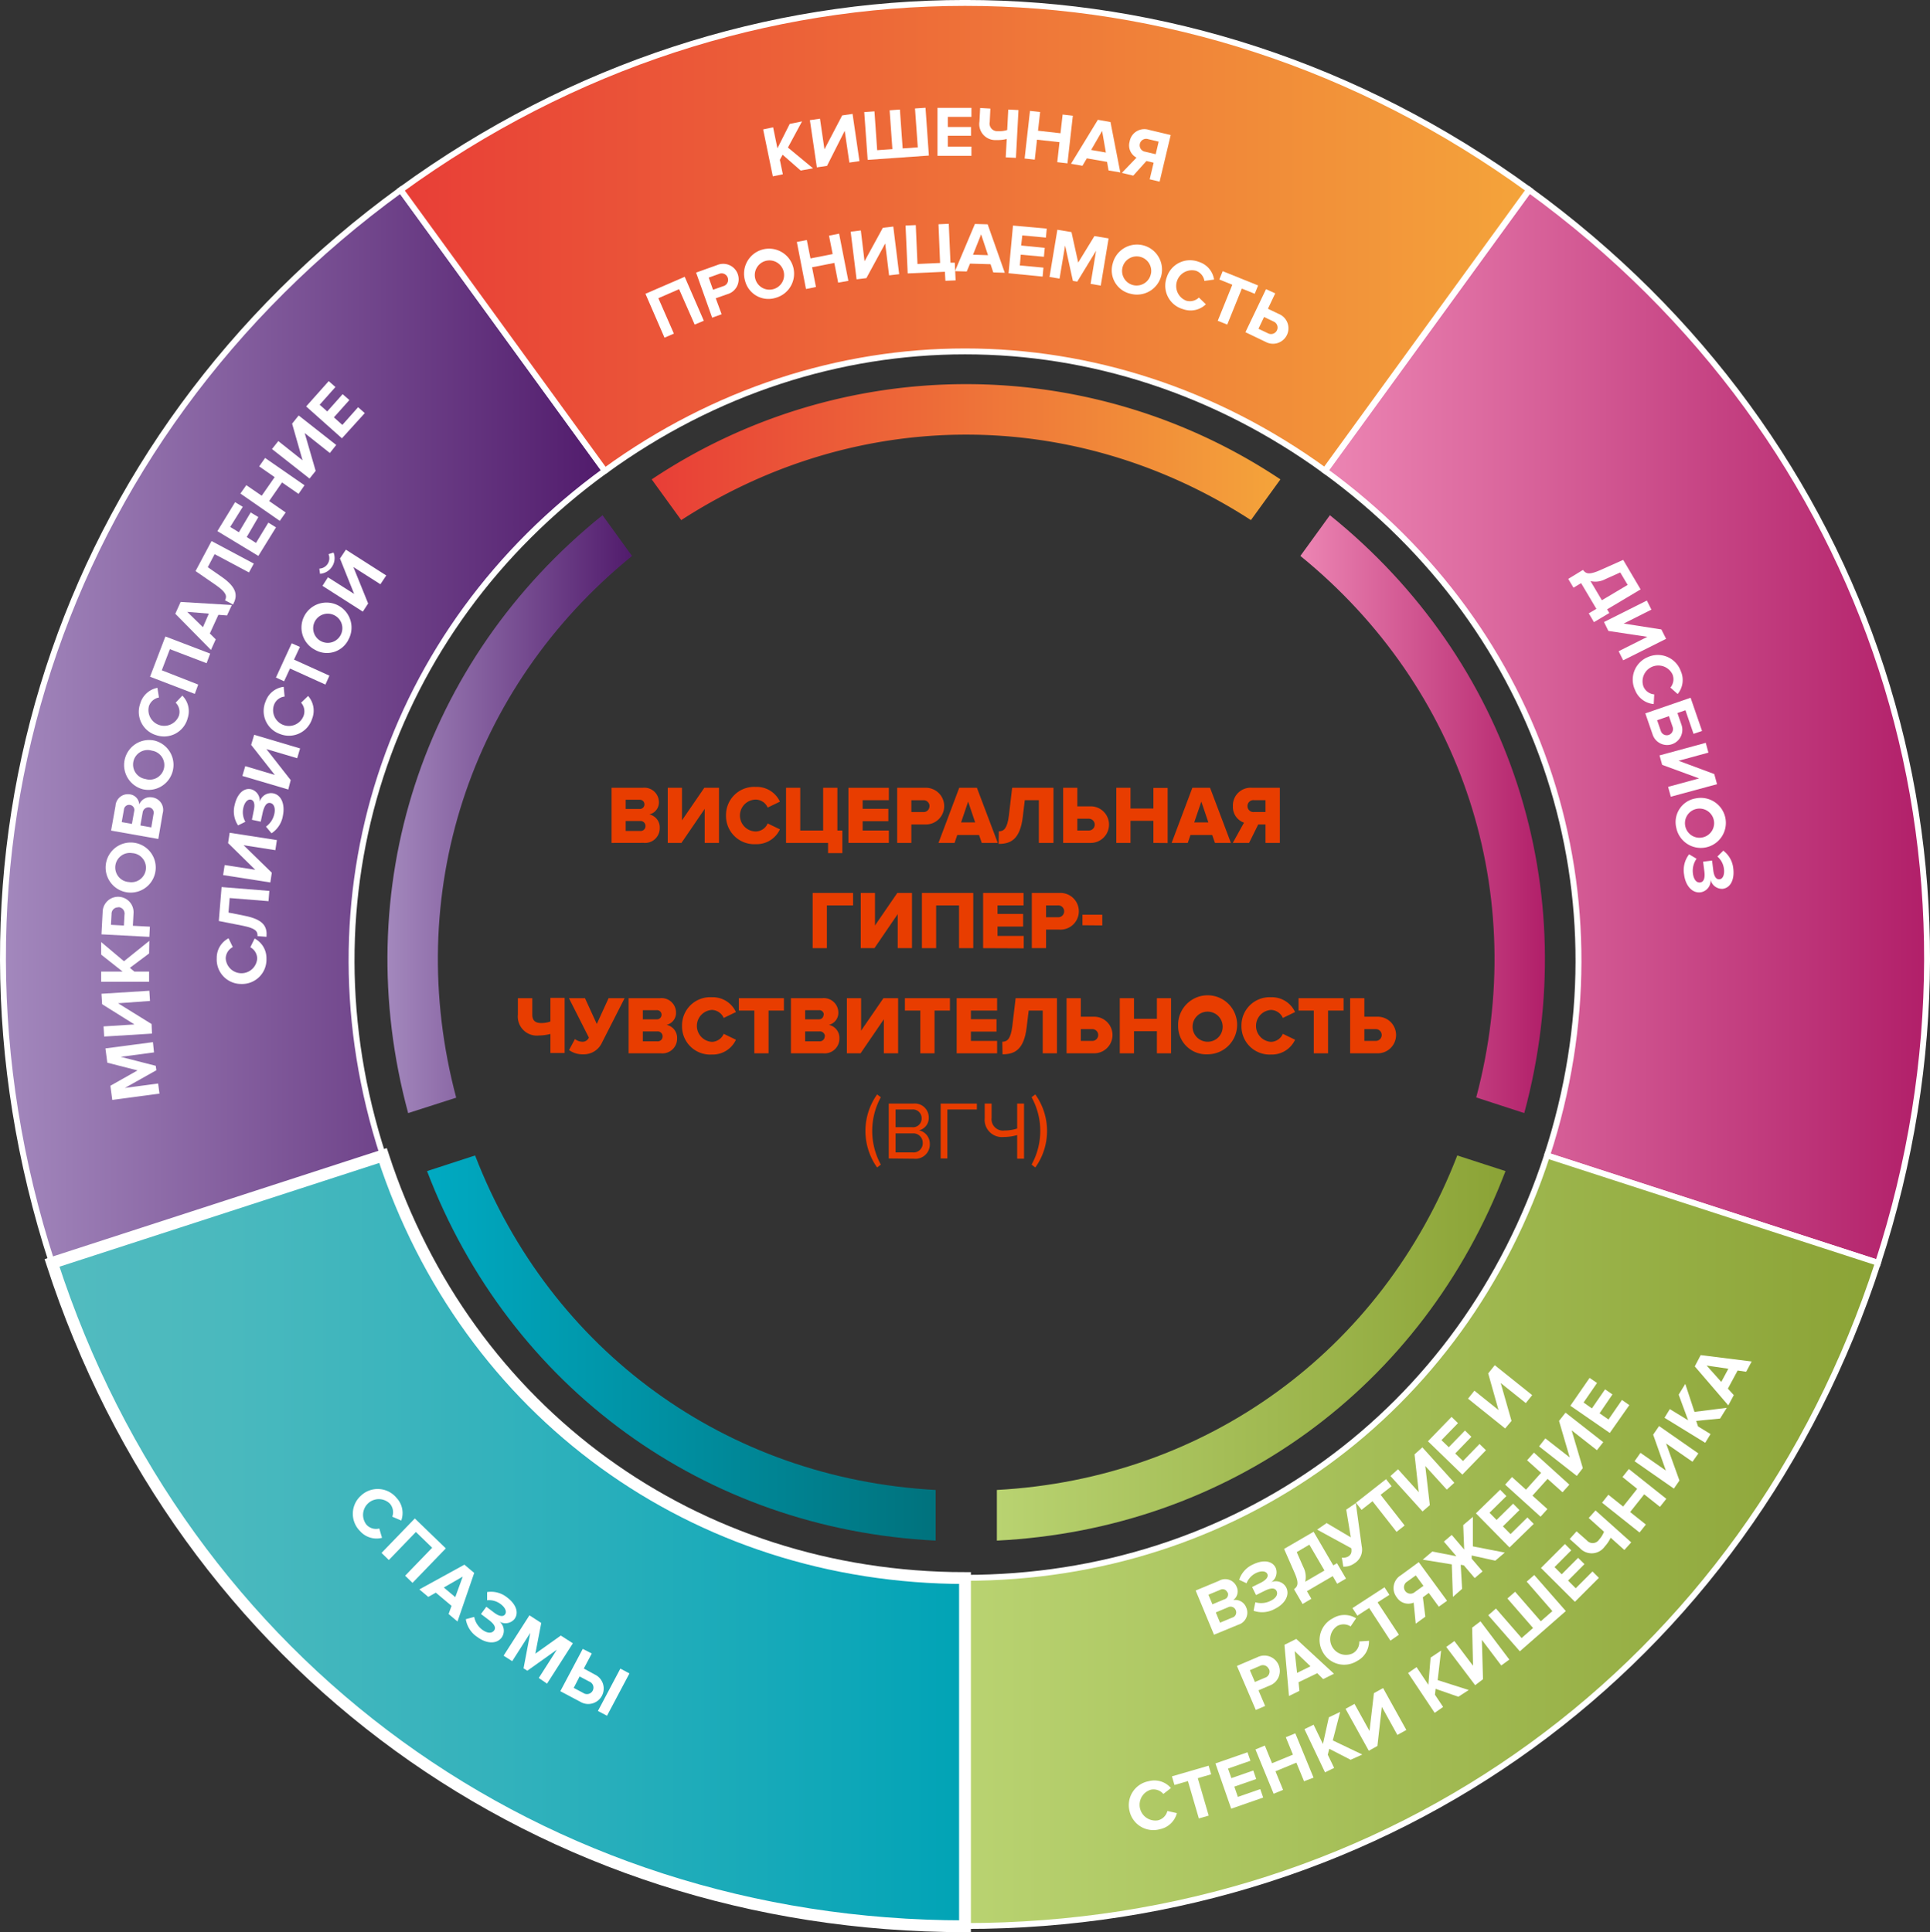 <svg xmlns="http://www.w3.org/2000/svg" xmlns:xlink="http://www.w3.org/1999/xlink" viewBox="0 0 326.98 327.4"><rect x="0" y="0" width="326.98" height="327.4" fill="#333333" stroke="none"/><defs><style>.cls-1,.cls-2,.cls-3,.cls-4,.cls-5{stroke:#fff;stroke-miterlimit:10;}.cls-1{fill:url(#linear-gradient);}.cls-2{fill:url(#linear-gradient-2);}.cls-3{fill:url(#New_Gradient_Swatch_3);}.cls-4{fill:url(#linear-gradient-3);}.cls-5{stroke-width:2px;fill:url(#linear-gradient-4);}.cls-6{fill:#e83d00;}.cls-7{fill:#fff;}.cls-8{fill:url(#New_Gradient_Swatch_3-2);}.cls-9{fill:url(#linear-gradient-5);}.cls-10{fill:url(#linear-gradient-6);}.cls-11{fill:url(#linear-gradient-7);}.cls-12{fill:url(#linear-gradient-8);}</style><linearGradient id="linear-gradient" x1="224.5" y1="123.1" x2="326.48" y2="123.1" gradientUnits="userSpaceOnUse"><stop offset="0" stop-color="#ec85b3"/><stop offset="1" stop-color="#b11f69"/></linearGradient><linearGradient id="linear-gradient-2" x1="0.5" y1="123.1" x2="102.48" y2="123.1" gradientUnits="userSpaceOnUse"><stop offset="0" stop-color="#a388bd"/><stop offset="1" stop-color="#511b6c"/></linearGradient><linearGradient id="New_Gradient_Swatch_3" x1="67.89" y1="40.14" x2="259.09" y2="40.14" gradientUnits="userSpaceOnUse"><stop offset="0" stop-color="#e83e37"/><stop offset="1" stop-color="#f4a43a"/></linearGradient><linearGradient id="linear-gradient-3" x1="163.49" y1="261.1" x2="318.17" y2="261.1" gradientUnits="userSpaceOnUse"><stop offset="0" stop-color="#b9d371"/><stop offset="1" stop-color="#8ba336"/></linearGradient><linearGradient id="linear-gradient-4" x1="8.81" y1="261.1" x2="163.49" y2="261.1" gradientUnits="userSpaceOnUse"><stop offset="0" stop-color="#52bbbf"/><stop offset="0.19" stop-color="#4ab9be"/><stop offset="0.49" stop-color="#33b2bc"/><stop offset="0.87" stop-color="#0ea7b8"/><stop offset="1" stop-color="#00a3b6"/></linearGradient><linearGradient id="New_Gradient_Swatch_3-2" x1="110.43" y1="76.61" x2="216.95" y2="76.61" xlink:href="#New_Gradient_Swatch_3"/><linearGradient id="linear-gradient-5" x1="220.3" y1="137.96" x2="261.74" y2="137.96" xlink:href="#linear-gradient"/><linearGradient id="linear-gradient-6" x1="168.86" y1="228.42" x2="255.03" y2="228.42" xlink:href="#linear-gradient-3"/><linearGradient id="linear-gradient-7" x1="72.35" y1="228.42" x2="158.52" y2="228.42" gradientUnits="userSpaceOnUse"><stop offset="0" stop-color="#00aac2"/><stop offset="1" stop-color="#00727d"/></linearGradient><linearGradient id="linear-gradient-8" x1="65.64" y1="137.96" x2="107.08" y2="137.96" xlink:href="#linear-gradient-2"/></defs><title>circle-diagram</title><g id="Слой_2" data-name="Слой 2"><g id="Design"><path class="cls-1" d="M259.09,32.18,224.5,79.78c37,26.94,51.79,72.36,37.63,115.92l0,.1L318.17,214C340.38,145.67,317.22,74.42,259.09,32.18Z"/><path class="cls-2" d="M64.86,195.7c-14.15-43.56.59-89,37.62-115.92L67.89,32.18C9.76,74.42-13.39,145.67,8.81,214L64.89,195.8Z"/><path class="cls-3" d="M102.54,79.75c37.07-26.94,84.84-26.94,121.92,0l0,0,34.59-47.6C201-10.06,126-10.06,67.89,32.18l34.59,47.6Z"/><path class="cls-4" d="M262.1,195.8c-14.19,43.52-52.82,71.56-98.61,71.56h0v59c71.86,0,132.48-44,154.68-112.38Z"/><path class="cls-5" d="M64.89,195.8,8.81,214C31,282.36,91.63,326.4,163.49,326.4v-59C117.7,267.36,79.08,239.32,64.89,195.8Z"/><path class="cls-6" d="M103.61,142.83v-9.34h5.29a2.45,2.45,0,0,1,2.73,2.38A2.08,2.08,0,0,1,110,138a2.24,2.24,0,0,1,1.77,2.29,2.48,2.48,0,0,1-2.74,2.53Zm5.57-6.54a.77.77,0,0,0-.83-.77H106v1.56h2.33A.78.78,0,0,0,109.18,136.29Zm.18,3.67a.84.84,0,0,0-.92-.84H106v1.68h2.42A.82.82,0,0,0,109.36,140Z"/><path class="cls-6" d="M113.13,142.83v-9.34h2.41V139l3.78-5.51h2.49v9.34h-2.42v-5.77l-3.94,5.77Z"/><path class="cls-6" d="M123,138.17a4.77,4.77,0,0,1,5.06-4.83,4.3,4.3,0,0,1,4.07,2.5l-2.07,1a2.24,2.24,0,0,0-2-1.35,2.7,2.7,0,0,0,0,5.4,2.24,2.24,0,0,0,2-1.36l2.07,1a4.33,4.33,0,0,1-4.07,2.51A4.78,4.78,0,0,1,123,138.17Z"/><path class="cls-6" d="M140.29,142.83h-7.12v-9.34h2.41v7.24h3.88v-7.24h2.41v7.24h.84v3.83h-2.42Z"/><path class="cls-6" d="M143.74,142.83v-9.34h6.85v2.1h-4.44v1.46h4.35v2.1h-4.35v1.58h4.44v2.1Z"/><path class="cls-6" d="M152,142.83v-9.34h4.68a3.11,3.11,0,1,1,0,6.21H154.4v3.13Zm5.48-6.23a1,1,0,0,0-1.12-1H154.4v2h1.95A1,1,0,0,0,157.47,136.6Z"/><path class="cls-6" d="M166.33,142.83l-.46-1.34h-3.69l-.46,1.34H159l3.51-9.34h3l3.53,9.34Zm-2.31-7-1.19,3.52h2.38Z"/><path class="cls-6" d="M169.22,140.87c.87,0,1.43-.52,1.7-2.64l.56-4.74h7v9.34H176v-7.24h-2.38l-.34,2.82c-.45,3.78-2,4.59-4.09,4.59Z"/><path class="cls-6" d="M182.52,133.49v3.14h2.27a3.1,3.1,0,1,1,0,6.2h-4.67v-9.34Zm0,5.24v2h1.95a1,1,0,1,0,0-2Z"/><path class="cls-6" d="M195.41,142.83v-3.75h-3.88v3.75h-2.41v-9.34h2.41V137h3.88v-3.49h2.41v9.34Z"/><path class="cls-6" d="M205.84,142.83l-.47-1.34h-3.68l-.46,1.34H198.5l3.51-9.34h3l3.53,9.34Zm-2.31-7-1.2,3.52h2.39Z"/><path class="cls-6" d="M208.86,142.83l1.9-3.43a2.82,2.82,0,0,1-1.88-2.8,3,3,0,0,1,3.27-3.11h4.68v9.34H214.4V139.7h-1.23l-1.55,3.13Zm5.54-5.24v-2h-1.9a1,1,0,0,0-1.15,1,1,1,0,0,0,1.15,1Z"/><path class="cls-6" d="M137.68,160.66v-9.35h6.85v2.11h-4.44v7.24Z"/><path class="cls-6" d="M145.83,160.66v-9.35h2.41v5.51l3.78-5.51h2.49v9.35h-2.42v-5.77l-3.94,5.77Z"/><path class="cls-6" d="M162.48,160.66v-7.24H158.6v7.24h-2.41v-9.35h8.7v9.35Z"/><path class="cls-6" d="M166.56,160.66v-9.35h6.85v2.11H169v1.45h4.34V157H169v1.59h4.44v2.1Z"/><path class="cls-6" d="M174.81,160.66v-9.35h4.68a3.11,3.11,0,1,1,0,6.21h-2.27v3.14Zm5.48-6.24a1,1,0,0,0-1.12-1h-1.95v2h1.95A1,1,0,0,0,180.29,154.42Z"/><path class="cls-6" d="M183.39,156.78V155h3.36v1.81Z"/><path class="cls-6" d="M90.18,171.92c0,1.07.59,1.43,1.5,1.43a4.34,4.34,0,0,0,1.57-.26v-4h2.41v9.34H93.25V175.2a7.84,7.84,0,0,1-1.91.26,3.23,3.23,0,0,1-3.6-3.54v-2.78h2.44Z"/><path class="cls-6" d="M96.41,177.93l1-1.87a2.09,2.09,0,0,0,1.21.46,1.16,1.16,0,0,0,1.15-.7l-3.38-6.68h2.72l2,4.37,2-4.37h2.71L102,176.65a3.39,3.39,0,0,1-3.25,2A3.84,3.84,0,0,1,96.41,177.93Z"/><path class="cls-6" d="M106.5,178.48v-9.34h5.3a2.45,2.45,0,0,1,2.73,2.38,2.08,2.08,0,0,1-1.6,2.14,2.24,2.24,0,0,1,1.78,2.29,2.48,2.48,0,0,1-2.74,2.53Zm5.58-6.54a.77.77,0,0,0-.83-.77h-2.34v1.55h2.34A.77.77,0,0,0,112.08,171.94Zm.18,3.67a.84.84,0,0,0-.92-.84h-2.43v1.68h2.43A.83.83,0,0,0,112.26,175.61Z"/><path class="cls-6" d="M115.55,173.82a4.77,4.77,0,0,1,5.06-4.84,4.31,4.31,0,0,1,4.07,2.51l-2.07,1a2.25,2.25,0,0,0-2-1.36,2.71,2.71,0,0,0,0,5.41,2.25,2.25,0,0,0,2-1.36l2.07,1a4.33,4.33,0,0,1-4.07,2.51A4.77,4.77,0,0,1,115.55,173.82Z"/><path class="cls-6" d="M127.8,178.48v-7.24h-2.62v-2.1h7.63v2.1h-2.6v7.24Z"/><path class="cls-6" d="M134,178.48v-9.34h5.29a2.46,2.46,0,0,1,2.74,2.38,2.09,2.09,0,0,1-1.6,2.14,2.25,2.25,0,0,1,1.78,2.29,2.49,2.49,0,0,1-2.75,2.53Zm5.57-6.54a.76.76,0,0,0-.82-.77h-2.34v1.55h2.34A.76.76,0,0,0,139.53,171.94Zm.19,3.67a.85.85,0,0,0-.93-.84h-2.42v1.68h2.42A.83.83,0,0,0,139.72,175.61Z"/><path class="cls-6" d="M143.48,178.48v-9.34h2.41v5.5l3.78-5.5h2.49v9.34h-2.42v-5.77l-3.94,5.77Z"/><path class="cls-6" d="M155.92,178.48v-7.24h-2.61v-2.1h7.63v2.1h-2.61v7.24Z"/><path class="cls-6" d="M162.08,178.48v-9.34h6.85v2.1h-4.44v1.46h4.34v2.1h-4.34v1.58h4.44v2.1Z"/><path class="cls-6" d="M169.81,176.52c.87,0,1.43-.52,1.7-2.65l.56-4.73h7v9.34h-2.41v-7.24h-2.38l-.34,2.81c-.45,3.79-2,4.6-4.09,4.6Z"/><path class="cls-6" d="M183.11,169.14v3.14h2.27a3.1,3.1,0,1,1,0,6.2H180.7v-9.34Zm0,5.24v2h1.95a1,1,0,1,0,0-2Z"/><path class="cls-6" d="M196,178.48v-3.75h-3.88v3.75h-2.41v-9.34h2.41v3.49H196v-3.49h2.4v9.34Z"/><path class="cls-6" d="M199.6,173.82a5,5,0,1,1,5,4.83A4.76,4.76,0,0,1,199.6,173.82Zm7.54,0a2.55,2.55,0,1,0-2.54,2.7A2.53,2.53,0,0,0,207.14,173.82Z"/><path class="cls-6" d="M210.33,173.82a4.77,4.77,0,0,1,5-4.84,4.32,4.32,0,0,1,4.08,2.51l-2.07,1a2.26,2.26,0,0,0-2-1.36,2.71,2.71,0,0,0,0,5.41,2.26,2.26,0,0,0,2-1.36l2.07,1a4.33,4.33,0,0,1-4.08,2.51A4.77,4.77,0,0,1,210.33,173.82Z"/><path class="cls-6" d="M222.58,178.48v-7.24H220v-2.1h7.63v2.1H225v7.24Z"/><path class="cls-6" d="M231.15,169.14v3.14h2.27a3.1,3.1,0,1,1,0,6.2h-4.68v-9.34Zm0,5.24v2h1.94a1,1,0,1,0,0-2Z"/><path class="cls-6" d="M148.6,197.83a10.67,10.67,0,0,1,0-12.38l.63.47a11.9,11.9,0,0,0,0,11.42Z"/><path class="cls-6" d="M150.57,196.3V187h4.16a2.36,2.36,0,0,1,2.62,2.38,2.14,2.14,0,0,1-1.64,2.15,2.33,2.33,0,0,1,1.82,2.29,2.43,2.43,0,0,1-2.7,2.52Zm5.57-6.79a1.47,1.47,0,0,0-1.61-1.51h-2.8v3h2.8A1.45,1.45,0,0,0,156.14,189.51Zm.19,4.15a1.59,1.59,0,0,0-1.74-1.61h-2.86v3.22h2.86A1.55,1.55,0,0,0,156.33,193.66Z"/><path class="cls-6" d="M159.37,196.3V187h6.13v1h-5v8.3Z"/><path class="cls-6" d="M168,189.4a1.93,1.93,0,0,0,2.17,2.16,7.15,7.15,0,0,0,2.16-.33V187h1.16v9.34h-1.16v-4a8.35,8.35,0,0,1-2.26.32,2.93,2.93,0,0,1-3.24-3.21V187H168Z"/><path class="cls-6" d="M174.77,197.34a11.82,11.82,0,0,0,0-11.42l.63-.47a10.62,10.62,0,0,1,0,12.38Z"/><path class="cls-7" d="M40.88,166.73a4.13,4.13,0,0,1-4.16-4.36,3.72,3.72,0,0,1,2-3.38l.72,1.49a2.21,2.21,0,0,0-1.2,1.9,2.67,2.67,0,0,0,5.33.05,2.2,2.2,0,0,0-1.16-1.92l.73-1.48a3.75,3.75,0,0,1,2,3.42A4.12,4.12,0,0,1,40.88,166.73Z"/><path class="cls-7" d="M43.62,158.62c.06-.82-.34-1.32-2.45-1.75l-4.1-.81.47-5.75,8.09.65-.14,1.74-6.58-.53-.2,2.46,2.72.54c3.33.66,3.85,1.92,3.72,3.57Z"/><path class="cls-7" d="M45.8,149.53l-8-1.25.26-1.7,5.18.8-4.6-4.52.27-1.75,8,1.24-.26,1.71-5.38-.84,4.78,4.66Z"/><path class="cls-7" d="M46,141.2l-.94-1.13a3.56,3.56,0,0,0,1.41-2.13c.23-1-.06-1.74-.65-1.87s-1,.36-1.3,1.55l-.35,1.61-1.49-.32L43,137.3c.21-.94.09-1.67-.49-1.8s-1.1.51-1.29,1.42a3.26,3.26,0,0,0,.35,2.33l-1.24.61a4.3,4.3,0,0,1-.58-3.44c.41-1.85,1.52-3,2.84-2.67A2,2,0,0,1,44,135.86a2,2,0,0,1,2.31-1.43c1.37.3,2,1.87,1.62,3.77A4.4,4.4,0,0,1,46,141.2Z"/><path class="cls-7" d="M48.84,133.78l-7.78-2.3.49-1.66,5,1.49-4-5.09.51-1.71,7.78,2.31-.49,1.66-5.22-1.55,4.12,5.26Z"/><path class="cls-7" d="M47.45,124.38A4.12,4.12,0,0,1,45,118.86a3.71,3.71,0,0,1,3.06-2.48l.16,1.65a2.16,2.16,0,0,0-1.78,1.37,2.67,2.67,0,0,0,5,1.88,2.21,2.21,0,0,0-.43-2.21l1.19-1.14a3.76,3.76,0,0,1,.67,3.89A4.11,4.11,0,0,1,47.45,124.38Z"/><path class="cls-7" d="M55.13,116l-6-2.72-1,2.16-1.38-.63L49.42,109l1.39.62-1,2.15,6,2.72Z"/><path class="cls-7" d="M53.35,110.1a4.24,4.24,0,1,1,5.7-1.75A4.06,4.06,0,0,1,53.35,110.1Zm3.16-5.91a2.47,2.47,0,1,0,1.19,3.44A2.46,2.46,0,0,0,56.51,104.19Z"/><path class="cls-7" d="M56.27,96a2.67,2.67,0,0,1-2.05,1.23l-.12-.88a1.77,1.77,0,0,0,1.56-2.45l.85-.27A2.63,2.63,0,0,1,56.27,96Zm5.2,7.64-6.84-4.37.93-1.45L60,100.64l-2.4-6,1-1.5,6.84,4.37L64.45,99l-4.58-2.92,2.5,6.18Z"/><path class="cls-7" d="M117.69,55l-2.64-6-3.51,1.53,2.63,6-1.59.69-3.23-7.44L116,46.9l3.24,7.45Z"/><path class="cls-7" d="M120.65,53.83l-2.72-7.64,3.58-1.28a2.62,2.62,0,1,1,1.75,4.93l-2,.7,1,2.71Zm2.64-6.77a1.09,1.09,0,0,0-1.49-.64l-1.73.62.73,2.06,1.73-.61A1.1,1.1,0,0,0,123.29,47.06Z"/><path class="cls-7" d="M126.22,47.55a4.24,4.24,0,1,1,5.21,2.91A4.08,4.08,0,0,1,126.22,47.55Zm6.47-1.79A2.48,2.48,0,1,0,131,49,2.47,2.47,0,0,0,132.69,45.76Z"/><path class="cls-7" d="M142,47.89l-.65-3.34-3.77.74.66,3.34-1.69.34L135,41l1.69-.33.62,3.12,3.76-.74-.62-3.12,1.71-.34,1.57,8Z"/><path class="cls-7" d="M145.12,47.33l-1-8.07,1.72-.21.63,5.22,3.1-5.67,1.77-.21,1,8.07-1.71.2-.66-5.4-3.19,5.87Z"/><path class="cls-7" d="M160.08,46.05l-6.3.28-.36-8.11,1.73-.08.29,6.59,3.83-.17L159,38l1.74-.08.29,6.59.73,0,.14,3-1.73.07Z"/><path class="cls-7" d="M168.28,46.16l-.46-1.39-3.48-.1L163.79,46l-2-.05,3.38-8,2.16.06,2.9,8.21Zm-2.06-6.45-1.37,3.45,2.54.08Z"/><path class="cls-7" d="M170.87,46.3l.75-8.08,5.72.52-.14,1.52-4-.37L173,41.6,177,42l-.14,1.51-3.92-.36-.16,1.83,4,.37-.14,1.52Z"/><path class="cls-7" d="M184.77,48.1l.93-5.61-3.19,5.23-.74-.12-1.32-6-.94,5.61-1.7-.28,1.33-8,2.39.4,1.14,5.16L185.42,40l2.4.4-1.33,8Z"/><path class="cls-7" d="M188.51,44.68a4.24,4.24,0,1,1,3.08,5.11A4.07,4.07,0,0,1,188.51,44.68Zm6.5,1.64a2.47,2.47,0,1,0-3,2A2.47,2.47,0,0,0,195,46.32Z"/><path class="cls-7" d="M197.67,47a4.13,4.13,0,0,1,5.42-2.63,3.72,3.72,0,0,1,2.6,3l-1.64.23a2.17,2.17,0,0,0-1.44-1.72,2.67,2.67,0,0,0-1.67,5.06,2.2,2.2,0,0,0,2.18-.52l1.18,1.14a3.73,3.73,0,0,1-3.85.83A4.12,4.12,0,0,1,197.67,47Z"/><path class="cls-7" d="M206.31,54.36l2.47-6.11-2.2-.89.57-1.41,6,2.42-.57,1.41-2.19-.88L207.92,55Z"/><path class="cls-7" d="M216.05,49.71l-1.24,2.61,1.87.89a2.62,2.62,0,1,1-2.26,4.72L211,56.29,214.49,49Zm-1.89,4-.95,2,1.66.79a1.1,1.1,0,1,0,.94-2Z"/><path class="cls-7" d="M26.09,178.33l-5.64.75,5.94,1.52.1.75-5.34,3,5.64-.75.23,1.71-8,1.07-.32-2.4,4.6-2.6-5.12-1.31-.32-2.42,8.05-1.06Z"/><path class="cls-7" d="M25.75,175.14l-8.1.5-.11-1.72,5.24-.33-5.48-3.43-.11-1.77,8.11-.51.11,1.73L20,170l5.68,3.52Z"/><path class="cls-7" d="M25.26,161.56,22,164l.76.63h2.5v1.73l-8.12,0v-1.73h3.63l-3.63-2.87v-2.13L21,162.88l4.3-3.46Z"/><path class="cls-7" d="M25.3,158.75l-8.11-.43.2-3.79a2.62,2.62,0,1,1,5.23.27l-.11,2.07,2.88.15Zm-5.24-5a1.09,1.09,0,0,0-1.16,1.13l-.1,1.83,2.19.12.1-1.83A1.1,1.1,0,0,0,20.06,153.71Z"/><path class="cls-7" d="M21.64,151.22a4.24,4.24,0,0,1,1-8.43,4.24,4.24,0,0,1-1,8.43Zm.77-6.66a2.47,2.47,0,1,0-.57,4.9,2.47,2.47,0,1,0,.57-4.9Z"/><path class="cls-7" d="M26.82,142.16l-8-1.42.75-4.2A2.1,2.1,0,0,1,22,134.6a1.82,1.82,0,0,1,1.59,1.7,2,2,0,0,1,2.23-1.18,2.13,2.13,0,0,1,1.74,2.71ZM22,136.39a.87.87,0,0,0-1,.78l-.38,2.13,1.73.31.38-2.13A.86.86,0,0,0,22,136.39Zm3.28.42a1,1,0,0,0-1.11.87l-.39,2.19,1.85.33L26,138A.92.92,0,0,0,25.3,136.81Z"/><path class="cls-7" d="M24.21,133.74a4.24,4.24,0,0,1,2-8.24,4.24,4.24,0,0,1-2,8.24Zm1.6-6.52A2.47,2.47,0,1,0,24.64,132a2.47,2.47,0,1,0,1.17-4.79Z"/><path class="cls-7" d="M26.49,124.58a4.12,4.12,0,0,1-2.73-5.37,3.76,3.76,0,0,1,2.91-2.66l.26,1.64a2.2,2.2,0,0,0-1.7,1.47,2.67,2.67,0,0,0,5.09,1.59,2.18,2.18,0,0,0-.56-2.18l1.13-1.2a3.75,3.75,0,0,1,.9,3.84A4.13,4.13,0,0,1,26.49,124.58Z"/><path class="cls-7" d="M35,112.38,28.78,110l-1.37,3.58L33.58,116,33,117.58l-7.58-2.91,2.6-6.82,7.59,2.9Z"/><path class="cls-7" d="M38.46,104.29,37,104.18l-1.45,3.16,1,1-.81,1.79L29.7,104l.9-2,8.68.52Zm-6.74-.61,2.66,2.6,1-2.3Z"/><path class="cls-7" d="M38.12,101.72c.38-.72.22-1.34-1.55-2.58l-3.44-2.37,2.71-5.09L43,95.5,42.18,97l-5.82-3.1L35.2,96.11l2.28,1.58c2.79,1.92,2.77,3.29,2,4.75Z"/><path class="cls-7" d="M43.77,94.2,36.83,90l3-4.91,1.3.79L39,89.29l1.47.9,2-3.36,1.3.79L41.8,91l1.57,1,2.09-3.44,1.3.8Z"/><path class="cls-7" d="M50.58,83.69l-2.8-1.94L45.6,84.9l2.8,1.94-1,1.42-6.67-4.63,1-1.42L44.34,84l2.19-3.15-2.62-1.82,1-1.43,6.68,4.63Z"/><path class="cls-7" d="M52.44,81.09l-6.36-5,1.07-1.35L51.26,78l-1.77-6.21,1.11-1.39,6.36,5-1.08,1.36-4.26-3.38,1.86,6.41Z"/><path class="cls-7" d="M57.93,74.27l-6.06-5.4,3.82-4.29,1.14,1-2.67,3,1.28,1.14,2.61-2.93,1.14,1-2.62,2.93L58,72l2.67-3,1.13,1Z"/><path class="cls-7" d="M135.65,28.9l-3.06-2.68-.47.86.51,2.45-1.7.35-1.64-7.95,1.69-.36.73,3.56L133.79,21l2.09-.43L133.49,25l4.25,3.52Z"/><path class="cls-7" d="M138.39,28.36l-1.18-8,1.71-.25.76,5.19,3-5.74,1.76-.26,1.17,8-1.71.25-.79-5.38-3,5.94Z"/><path class="cls-7" d="M156.8,18.26l.57,8.1L147,27.09l-.58-8.1,1.73-.12.46,6.58,2.58-.18-.47-6.58,1.74-.13.47,6.59,2.56-.18-.47-6.59Z"/><path class="cls-7" d="M158.83,26.4V18.28h5.75V19.8h-4v1.72h3.93V23h-3.93v1.84h4V26.4Z"/><path class="cls-7" d="M167.68,20.67a1.29,1.29,0,0,0,1.4,1.55,4.23,4.23,0,0,0,1.56-.19l.18-3.47,1.73.09-.43,8.1-1.73-.09.17-3.11a6.3,6.3,0,0,1-1.77.18,2.71,2.71,0,0,1-2.85-3.15l.12-2.28,1.73.1Z"/><path class="cls-7" d="M179.12,27.48l.38-3.39-3.81-.42-.38,3.38-1.72-.19.91-8.07,1.72.19-.36,3.17,3.81.43.36-3.17,1.73.2-.91,8.07Z"/><path class="cls-7" d="M187.81,28.88l-.25-1.45-3.43-.6-.74,1.26-1.94-.34L186,20.3l2.14.38,1.66,8.54Zm-1.09-6.69-1.86,3.22,2.5.44Z"/><path class="cls-7" d="M190.06,29.3l2.49-2.59A2.33,2.33,0,0,1,191.38,24,2.53,2.53,0,0,1,194.64,22l3.7.88-1.88,7.9-1.68-.4.67-2.81-1.22-.29L192,29.76Zm5.74-3.17.5-2.13-1.76-.42a1.1,1.1,0,1,0-.51,2.13Z"/><path class="cls-7" d="M191.37,306.89a4.12,4.12,0,0,1,3.25-5.07,3.69,3.69,0,0,1,3.76,1.16l-1.28,1a2.19,2.19,0,0,0-2.13-.72,2.67,2.67,0,0,0,1.21,5.19,2.18,2.18,0,0,0,1.6-1.58l1.61.36a3.74,3.74,0,0,1-2.86,2.72A4.13,4.13,0,0,1,191.37,306.89Z"/><path class="cls-7" d="M203.11,308.13l-1.85-6.33-2.28.66-.43-1.46,6.22-1.81.43,1.46-2.27.66,1.85,6.34Z"/><path class="cls-7" d="M208.59,306.48l-2.67-7.67,5.43-1.89.5,1.44-3.8,1.32.57,1.62,3.71-1.29.5,1.44-3.71,1.29.6,1.74,3.79-1.32.5,1.43Z"/><path class="cls-7" d="M220.93,301.83l-1.3-3.15-3.54,1.46,1.29,3.15-1.6.66-3.08-7.51,1.59-.66,1.22,3,3.54-1.46-1.21-2.95,1.61-.66,3.09,7.51Z"/><path class="cls-7" d="M228.82,298.19l-3.62-1.86-.25,1,1.08,2.24-1.55.75L221,293l1.55-.75,1.58,3.27,1-4.52,1.92-.92-1.25,4.83,5,2.39Z"/><path class="cls-7" d="M231.9,296.66l-3.94-7.1,1.52-.84,2.54,4.59.75-6.41,1.55-.86,3.94,7.1-1.52.84-2.63-4.76-.75,6.63Z"/><path class="cls-7" d="M247.07,287.51l-3.85-1.34-.11,1,1.38,2.07-1.43,1-4.5-6.75,1.43-1,2,3,.38-4.61,1.78-1.19-.58,5,5.26,1.68Z"/><path class="cls-7" d="M249.92,285.55l-4.9-6.48,1.38-1,3.16,4.19-.15-6.46,1.41-1.07,4.89,6.48-1.37,1-3.28-4.34.19,6.67Z"/><path class="cls-7" d="M259.93,266.88l5.35,6.11-7.79,6.82-5.35-6.11,1.3-1.14,4.35,5,1.94-1.7-4.35-5,1.31-1.14,4.35,5L263,273l-4.35-5Z"/><path class="cls-7" d="M266.82,271.42l-5.75-5.73,4.06-4.06,1.07,1.07-2.83,2.84,1.21,1.22,2.78-2.79,1.08,1.07-2.78,2.79,1.3,1.3,2.84-2.85,1.08,1.08Z"/><path class="cls-7" d="M268.83,261a1.3,1.3,0,0,0,2.09-.12,4.33,4.33,0,0,0,.83-1.33l-2.59-2.33,1.15-1.28,6.05,5.41-1.16,1.29-2.32-2.08a6,6,0,0,1-1,1.49,2.71,2.71,0,0,1-4.24.25l-1.7-1.52,1.16-1.3Z"/><path class="cls-7" d="M281.23,255.33l-2.67-2.12-2.38,3,2.66,2.12-1.07,1.35-6.35-5.05,1.07-1.35,2.5,2,2.38-3-2.49-2,1.08-1.36,6.35,5.05Z"/><path class="cls-7" d="M283.59,252.24l-6.66-4.64,1-1.42,4.3,3-2.15-6.08,1-1.46,6.66,4.64-1,1.41-4.47-3.1,2.26,6.28Z"/><path class="cls-7" d="M291.42,240.37l-4.05.4.31.93,2.12,1.3-.9,1.48L282,240.24l.9-1.47,3.1,1.89-1.6-4.34,1.12-1.82,1.56,4.74,5.47-.69Z"/><path class="cls-7" d="M295.84,232.44l-1.45-.21-1.65,3.07,1,1.1-.93,1.74-5.68-6.61,1-1.91,8.64,1.08Zm-6.7-1.05,2.48,2.77,1.2-2.23Z"/><path class="cls-7" d="M212.76,289.75l-3.2-7.46,3.49-1.49a2.62,2.62,0,1,1,2.06,4.81l-1.9.81,1.13,2.65Zm2.2-6.93a1.08,1.08,0,0,0-1.52-.53l-1.69.72.86,2,1.69-.72A1.09,1.09,0,0,0,215,282.82Z"/><path class="cls-7" d="M224.17,284.52l-1-1L220,285.05l.15,1.46-1.77.87-.77-8.67,2-1,6.39,5.9Zm-4.83-4.74.41,3.69,2.27-1.12Z"/><path class="cls-7" d="M224.14,280a4.12,4.12,0,0,1,1.67-5.78,3.71,3.71,0,0,1,3.94,0l-.93,1.37a2.21,2.21,0,0,0-2.25-.08,2.67,2.67,0,0,0,2.64,4.63,2.19,2.19,0,0,0,1.08-2l1.64-.11a3.71,3.71,0,0,1-2,3.41A4.12,4.12,0,0,1,224.14,280Z"/><path class="cls-7" d="M235.56,278l-3.6-5.53-2,1.3-.83-1.28,5.43-3.53.83,1.28-2,1.28L237,277Z"/><path class="cls-7" d="M239.85,275.13l-.35-3.57a2.33,2.33,0,0,1-2.86-.89,2.53,2.53,0,0,1,.65-3.72l3.07-2.25,4.8,6.55-1.4,1-1.7-2.33-1,.74.42,3.28Zm1.31-6.41-1.3-1.77L238.4,268a1.1,1.1,0,1,0,1.29,1.77Z"/><path class="cls-7" d="M246.15,270.59l-.19-5.51-4.92-.8,1.62-1.38,4.08.8-2.12-2.48,1.33-1.13,2.11,2.48-.16-4.15,1.63-1.39,0,5,5.41,1.05-1.61,1.37-4-.88v.54l1.84,2.16-1.33,1.13-1.84-2.16-.53-.09.24,4.07Z"/><path class="cls-7" d="M255.74,262.21l-5.69-5.78,4.1-4,1.06,1.08-2.86,2.82,1.2,1.22,2.8-2.76,1.07,1.09-2.8,2.76,1.29,1.31,2.86-2.82,1.07,1.09Z"/><path class="cls-7" d="M264.72,252.86l-2.53-2.27-2.56,2.84,2.53,2.28L261,257l-6-5.43,1.16-1.29,2.37,2.14,2.56-2.85-2.37-2.13,1.16-1.3,6,5.43Z"/><path class="cls-7" d="M267.14,250.09l-6.39-5,1.06-1.36,4.13,3.23-1.81-6.19,1.1-1.4,6.39,5-1.07,1.36-4.28-3.36,1.89,6.4Z"/><path class="cls-7" d="M272.73,242.81l-6.68-4.61,3.26-4.72,1.26.86-2.28,3.31,1.41,1,2.23-3.23,1.25.86L271,239.48l1.51,1.05,2.28-3.31,1.25.87Z"/><path class="cls-8" d="M211.93,88.13l5-6.9a95.95,95.95,0,0,0-106.52,0l5,6.9C145.28,68.82,182.1,68.82,211.93,88.13Z"/><path class="cls-9" d="M225.31,87.3l-5,6.9c27.56,22.41,38.93,57.43,29.79,91.76l8.14,2.65C268.49,150.72,255.88,111.92,225.31,87.3Z"/><path class="cls-10" d="M246.89,195.79c-12.79,33.13-42.57,54.76-78,56.68v8.58c39.2-1.94,72.21-25.93,86.17-62.61Z"/><path class="cls-11" d="M80.49,195.79l-8.14,2.65c14,36.68,47,60.67,86.17,62.61v-8.58C123.06,250.55,93.28,228.92,80.49,195.79Z"/><path class="cls-12" d="M107.08,94.21l-5-6.91C71.5,111.92,58.89,150.72,69.15,188.61L77.29,186C68.15,151.63,79.52,116.61,107.08,94.21Z"/><path class="cls-7" d="M61.17,253.42a4.13,4.13,0,0,1,6,.38,3.73,3.73,0,0,1,.81,3.85L66.46,257a2.21,2.21,0,0,0-.41-2.21,2.67,2.67,0,0,0-3.95,3.58,2.18,2.18,0,0,0,2.16.63l.46,1.58A3.72,3.72,0,0,1,61,259.44,4.12,4.12,0,0,1,61.17,253.42Z"/><path class="cls-7" d="M68.64,267l4.58-4.74-2.76-2.67-4.58,4.75-1.24-1.2,5.64-5.84,5.25,5.07-5.64,5.84Z"/><path class="cls-7" d="M76,273.49l.5-1.38-2.66-2.24-1.28.72-1.51-1.27,7.63-4.19,1.66,1.4-2.83,8.23Zm2.4-6.34L75.19,269l1.94,1.63Z"/><path class="cls-7" d="M78.92,274.37l1.42-.39a3.56,3.56,0,0,0,1.35,2.16c.86.64,1.61.66,2,.17s.09-1.09-.88-1.82l-1.32-1,.91-1.23,1.32,1c.77.58,1.48.78,1.84.3s0-1.21-.75-1.76a3.28,3.28,0,0,0-2.28-.64l0-1.39a4.34,4.34,0,0,1,3.37.9c1.52,1.13,2.07,2.6,1.26,3.68a2,2,0,0,1-2.52.44,2,2,0,0,1,.35,2.69c-.83,1.12-2.54,1.08-4.1-.08A4.43,4.43,0,0,1,78.92,274.37Z"/><path class="cls-7" d="M91.28,284.33l3.06-4.79-5,3.56-.64-.41,1.14-6-3.06,4.79-1.46-.93,4.38-6.84,2,1.3-1,5.2,4.31-3.07,2.05,1.31-4.38,6.84Z"/><path class="cls-7" d="M100.26,280.18l-1.35,2.55,1.83,1a2.62,2.62,0,1,1-2.45,4.62l-3.36-1.78,3.8-7.17Zm-2.06,3.89-1,1.94,1.62.86a1.1,1.1,0,1,0,1-1.94Zm3.1,5.85,3.8-7.18,1.54.82-3.8,7.17Z"/><path class="cls-7" d="M205.68,277l-3.11-7.49,3.94-1.64a2.1,2.1,0,0,1,3,1,1.81,1.81,0,0,1-.58,2.26,2,2,0,0,1,2.2,1.24,2.13,2.13,0,0,1-1.33,2.93Zm2.27-7.16a.87.87,0,0,0-1.22-.45l-2,.83.68,1.63,2-.84A.86.86,0,0,0,208,269.85Zm1.41,3a.94.94,0,0,0-1.33-.48l-2.05.86.72,1.74,2.06-.86A.91.91,0,0,0,209.36,272.85Z"/><path class="cls-7" d="M212.38,272.94l.3-1.44a3.55,3.55,0,0,0,2.54-.22c1-.47,1.32-1.13,1.06-1.68s-.93-.58-2-.05l-1.48.73-.67-1.36,1.47-.73c.86-.43,1.37-1,1.1-1.51s-1.08-.54-1.91-.13a3.26,3.26,0,0,0-1.6,1.73l-1.25-.59a4.31,4.31,0,0,1,2.33-2.59c1.7-.84,3.26-.66,3.85.55a2,2,0,0,1-.76,2.45,2,2,0,0,1,2.56.91c.62,1.25-.2,2.76-1.94,3.61A4.39,4.39,0,0,1,212.38,272.94Z"/><path class="cls-7" d="M219.23,269.29c.66-.52.9-1,0-3l-1.68-3.83,5-2.91,3.33,5.7.63-.37,1.53,2.61-1.5.87-.75-1.29-4.37,2.55.75,1.29-1.49.88Zm1.9-1.27,3.26-1.9-2.56-4.38L219.69,263l1.12,2.54A3.58,3.58,0,0,1,221.13,268Z"/><path class="cls-7" d="M227.58,265.46l-.25-1.52a1.69,1.69,0,0,0,1.12-.22c.49-.34.57-.69.49-1.37l-5.79-3.16,1.61-1.11,4.09,2.42-.77-4.7,1.62-1.1,1,7.3a2.71,2.71,0,0,1-1.23,2.9A2.91,2.91,0,0,1,227.58,265.46Z"/><path class="cls-7" d="M236.6,259.57l-4.07-5.19-1.86,1.46-.94-1.2,5.09-4,.94,1.2-1.86,1.45,4.07,5.2Z"/><path class="cls-7" d="M241,256.11l-5.43-6,1.28-1.15,3.51,3.89-.71-6.41,1.32-1.19,5.42,6-1.28,1.16-3.64-4,.77,6.63Z"/><path class="cls-7" d="M247.75,249.87l-5.83-5.65,4-4.13,1.09,1.06-2.8,2.88,1.24,1.2,2.74-2.83,1.09,1.06-2.74,2.83,1.32,1.28,2.8-2.89,1.09,1.06Z"/><path class="cls-7" d="M255,242.05,248.71,237l1.08-1.35,4.09,3.28-1.75-6.21,1.11-1.39,6.34,5.07-1.08,1.35-4.25-3.4,1.83,6.42Z"/><path class="cls-7" d="M268.19,96.57c.51.66,1,.89,3,0L275,94.87l2.95,5-5.67,3.38.37.62-2.6,1.55-.88-1.49,1.29-.76-2.59-4.36-1.29.77-.89-1.49Zm1.27,1.89,1.93,3.25,4.37-2.6L274.5,97,272,98.12A3.57,3.57,0,0,1,269.46,98.46Z"/><path class="cls-7" d="M271.75,105.4l7.26-3.64.77,1.54-4.69,2.36,6.38,1,.8,1.59L275,111.89l-.77-1.54,4.86-2.44-6.6-1Z"/><path class="cls-7" d="M279.21,111.33a4.13,4.13,0,0,1,5.54,2.37,3.72,3.72,0,0,1-.52,3.9L283,116.51a2.2,2.2,0,0,0,.36-2.22,2.67,2.67,0,0,0-4.92,2.06,2.18,2.18,0,0,0,1.82,1.31l-.09,1.64a3.73,3.73,0,0,1-3.15-2.36A4.13,4.13,0,0,1,279.21,111.33Z"/><path class="cls-7" d="M288.36,123.86l-1.44.49-1.37-4-1.36.47.69,2a2.58,2.58,0,1,1-4.88,1.68l-1.25-3.62,7.67-2.65Zm-5.61-2.51-2,.69.61,1.77a1.06,1.06,0,1,0,2-.69Z"/><path class="cls-7" d="M281.16,128l7.83-2.13.45,1.66-5.06,1.38,6.05,2.25.47,1.72L283.07,135l-.46-1.67,5.25-1.43-6.26-2.3Z"/><path class="cls-7" d="M287.32,135.28a4.24,4.24,0,1,1-3.32,5A4.07,4.07,0,0,1,287.32,135.28Zm1.28,6.58a2.47,2.47,0,1,0-3.09-1.91A2.46,2.46,0,0,0,288.6,141.86Z"/><path class="cls-7" d="M286.17,144.76l1.26.75a3.56,3.56,0,0,0-.62,2.47c.13,1.07.63,1.63,1.23,1.55s.86-.68.71-1.89l-.21-1.63,1.52-.19.2,1.63c.12,1,.47,1.61,1.07,1.54s.86-.85.74-1.77a3.25,3.25,0,0,0-1.11-2.08l1-1a4.3,4.3,0,0,1,1.69,3c.24,1.88-.45,3.3-1.79,3.47a2,2,0,0,1-2.05-1.53,2,2,0,0,1-1.7,2.12c-1.39.18-2.55-1.09-2.79-3A4.37,4.37,0,0,1,286.17,144.76Z"/></g></g></svg>